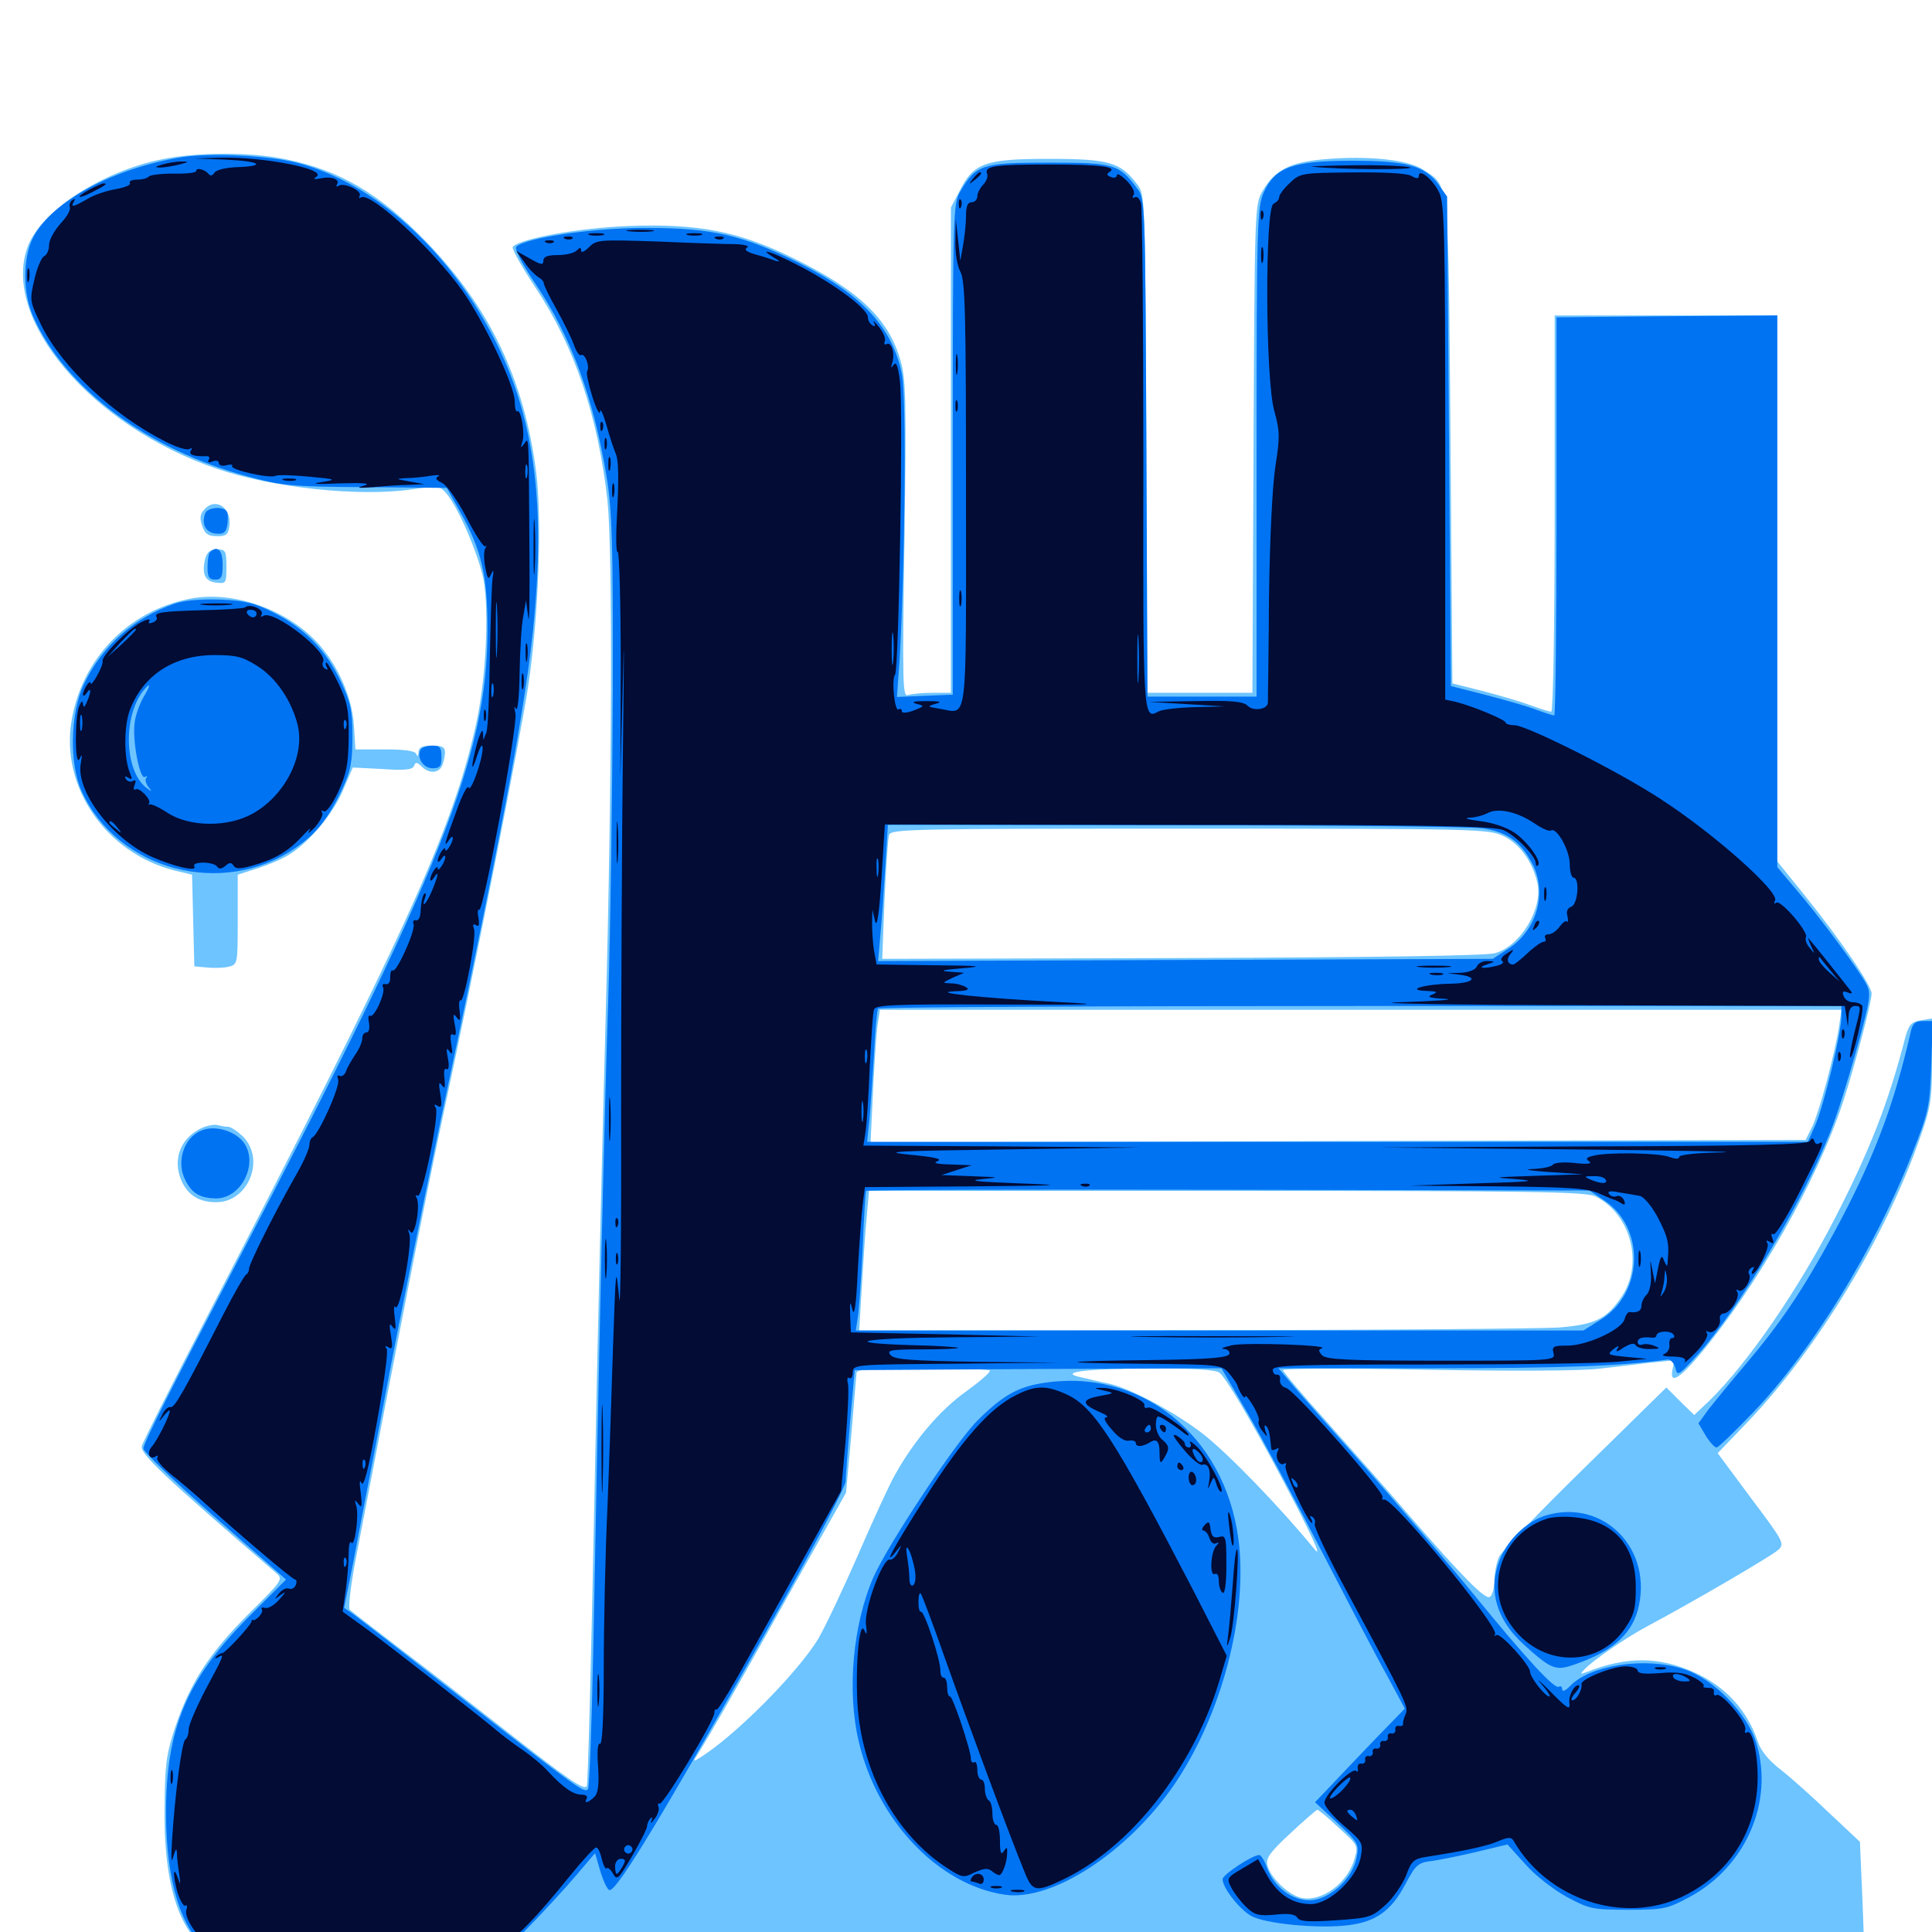 <svg xmlns="http://www.w3.org/2000/svg" viewBox="0 -1000 1000 1000">
	<path fill="#6dc4ff" d="M83.008 -917.383C52.148 -910.938 21.484 -890.82 14.453 -872.656C0.195 -835.156 47.266 -779.492 112.109 -757.422C141.016 -747.461 186.133 -742.773 212.891 -746.68C226.953 -748.633 227.734 -748.633 231.25 -744.336C237.305 -737.109 247.461 -713.477 250.195 -700.391C253.32 -683.789 251.562 -647.461 246.094 -623.828C233.984 -569.922 209.766 -516.797 105.469 -315.234C88.477 -282.422 74.023 -253.906 73.438 -251.562C72.266 -247.656 84.961 -235.742 142.773 -185.938C146.68 -182.617 146.484 -182.227 128.516 -164.453C108.008 -143.945 98.242 -128.711 90.43 -105.273C85.938 -91.602 85.352 -86.133 85.156 -63.281C84.766 -17.383 95.898 8.594 118.164 14.648C123.633 16.211 249.414 16.797 545.703 16.797H965.234L964.062 -15.039L962.695 -46.68L946.68 -61.719C937.891 -70.117 926.562 -80.273 921.484 -84.18C915.625 -88.672 911.328 -93.945 909.961 -98.242C904.492 -114.648 893.359 -126.953 876.953 -134.375C858.789 -142.578 842.188 -142.773 821.289 -134.57C817.773 -133.203 817.773 -133.398 820.312 -136.133C825 -141.016 841.992 -152.539 852.539 -158.203C875 -170.117 917.188 -194.727 920.508 -197.852C923.828 -200.977 923.047 -202.344 906.445 -224.414L889.062 -247.852L904.297 -263.672C940.43 -301.367 976.172 -360.156 993.945 -411.523C999.414 -426.953 1000 -431.25 1000 -450.781V-472.852L994.141 -471.875C989.258 -471.094 988.086 -469.727 986.133 -462.891C977.539 -429.492 967.773 -404.492 950 -369.922C931.055 -332.812 904.688 -294.531 884.961 -275.195L876.953 -267.578L869.727 -274.609L862.5 -281.836L820.508 -240.625C797.266 -217.969 777.344 -197.07 775.977 -194.336C774.609 -191.602 773.633 -185.938 773.438 -182.031C773.438 -178.125 772.461 -174.219 771.094 -173.438C768.75 -171.875 756.836 -183.984 728.516 -216.602C718.359 -228.516 699.609 -249.609 687.109 -263.672C674.414 -277.734 664.062 -290.039 664.062 -290.82C664.062 -291.797 697.656 -291.797 738.867 -291.016C784.375 -290.234 819.141 -290.43 828.125 -291.602C836.133 -292.578 848.242 -293.945 854.688 -294.727L866.602 -295.898L865.625 -290.82C864.258 -283.594 868.945 -286.133 879.297 -298.242C908.789 -333.203 940.234 -388.086 953.906 -429.492C959.57 -446.68 968.75 -481.25 968.75 -485.742C968.75 -489.844 952.539 -513.672 934.766 -535.742L919.922 -554.102V-695.312V-836.719H862.305H804.688V-734.18C804.688 -676.953 803.906 -631.641 802.93 -631.641C801.953 -631.641 797.461 -633.008 792.773 -634.766C788.086 -636.523 776.953 -639.844 767.969 -642.188L751.758 -646.289L750.781 -771.289C749.609 -909.766 750.391 -903.125 736.719 -912.109C729.102 -917.383 708.008 -919.531 685.547 -917.578C667.578 -916.016 659.961 -912.109 653.516 -901.172C649.414 -894.531 649.414 -891.406 648.828 -767.969L648.242 -641.406H621.094H593.75L593.359 -770.117C592.773 -897.656 592.773 -899.023 588.672 -904.492C580.078 -916.016 574.219 -917.773 542.969 -917.773C509.766 -917.773 503.906 -915.625 496.68 -901.172L492.188 -892.578V-766.992V-641.406H482.617C477.344 -641.406 471.68 -640.82 469.922 -640.234C467.188 -639.062 466.992 -646.68 468.164 -720.703C469.141 -793.555 468.945 -803.711 466.016 -813.672C459.961 -834.961 444.336 -849.805 410.938 -866.211C382.617 -880.273 361.328 -884.375 325.195 -883.008C299.805 -882.031 269.336 -876.562 265.43 -872.266C264.648 -871.484 269.922 -862.109 277.148 -851.172C297.461 -820.508 309.57 -784.57 314.453 -740.625C317.188 -713.672 316.797 -595.703 313.477 -473.438C311.914 -416.016 309.18 -303.125 307.617 -222.656C306.055 -142.188 304.297 -75.781 303.711 -75.391C301.953 -73.438 294.141 -78.906 262.695 -103.516C245.508 -116.992 220.508 -136.523 207.031 -146.68C193.555 -157.031 181.836 -166.016 181.055 -166.797C180.078 -167.578 181.641 -180.469 184.57 -195.312C206.055 -307.422 220.117 -379.492 228.516 -418.75C246.289 -501.172 269.336 -617.969 273.438 -645.117C278.711 -680.273 280.664 -730.664 277.539 -755.469C271.484 -803.125 253.711 -840.43 220.898 -874.609C196.68 -899.609 175.977 -911.914 147.852 -917.578C129.492 -921.484 101.172 -921.289 83.008 -917.383ZM778.32 -567.188C786.523 -563.281 793.164 -554.102 795.703 -543.164C798.828 -529.883 787.109 -510.352 773.828 -506.641C769.141 -505.273 711.133 -504.492 611.523 -504.102L456.641 -503.711L457.812 -533.984C458.594 -550.586 459.57 -565.82 460.156 -567.773C461.133 -570.898 470.312 -571.094 615.82 -571.094C766.211 -571.094 770.508 -570.898 778.32 -567.188ZM951.953 -469.141C949.805 -454.688 941.602 -424.414 938.086 -416.992L934.57 -409.961L692.578 -409.375L450.586 -408.594L451.953 -436.719C452.734 -452.148 453.711 -467.578 454.492 -471.094L455.469 -477.344H704.297H953.125ZM825.977 -380.664C844.336 -371.289 850.781 -345.703 839.258 -328.711C831.445 -317.188 825.586 -314.453 807.031 -312.891C797.656 -312.305 712.305 -311.523 617.383 -311.523L444.727 -311.328L446.094 -334.375C446.875 -346.875 447.852 -363.086 448.633 -370.508L449.805 -383.594H635.156C794.141 -383.594 821.289 -383.203 825.977 -380.664ZM512.305 -290.625C512.891 -289.844 507.422 -285.156 500.195 -279.883C486.914 -270.508 473.438 -254.883 463.281 -236.719C460.547 -232.031 452.148 -213.672 444.336 -195.703C436.523 -177.734 427.148 -158.008 423.633 -151.953C412.695 -133.789 379.102 -100.195 361.328 -89.648C358.789 -88.086 358.789 -88.477 361.523 -92.578C367.773 -102.734 379.297 -122.656 408.008 -174.219L437.891 -227.344L440.625 -257.227C441.992 -273.438 443.164 -288.086 443.359 -289.453C443.359 -291.211 451.562 -291.797 477.148 -291.797C495.898 -291.797 511.719 -291.211 512.305 -290.625ZM631.25 -289.453C635.352 -286.133 653.125 -255.078 671.289 -219.922C680.664 -201.562 683.984 -193.75 680.469 -198.047C662.695 -219.727 636.133 -247.266 622.656 -257.812C608.398 -268.945 585.352 -281.25 574.219 -283.789C569.336 -284.766 562.891 -286.328 559.57 -287.109C547.461 -289.648 561.133 -291.602 594.922 -291.602C618.75 -291.797 629.102 -291.016 631.25 -289.453ZM692.969 -53.906C702.734 -45.117 703.125 -44.531 701.172 -38.086C697.656 -25.391 684.375 -15.625 673.828 -17.578C667.188 -18.945 657.812 -27.734 656.055 -34.375C655.078 -38.086 657.031 -41.016 667.773 -50.977C674.805 -57.617 681.25 -63.086 681.836 -63.281C682.422 -63.281 687.5 -59.18 692.969 -53.906ZM105.469 -735.938C103.516 -733.789 103.32 -731.445 104.688 -727.734C106.055 -723.633 107.812 -722.461 112.305 -722.461C117.188 -722.461 118.164 -723.242 118.75 -727.93C119.922 -737.5 111.133 -742.969 105.469 -735.938ZM106.25 -710.938C104.297 -702.93 106.055 -699.023 111.914 -698.438C116.992 -697.852 117.188 -698.047 117.188 -706.641C117.188 -714.844 116.797 -715.625 112.305 -715.625C108.789 -715.625 107.227 -714.258 106.25 -710.938ZM98.047 -690.039C66.406 -683.789 42.578 -659.18 37.109 -627.344C31.055 -592.969 54.688 -558.398 90.43 -549.414L99.414 -547.266L100 -523.438L100.586 -499.805L107.227 -499.219C110.938 -498.828 115.82 -499.023 118.359 -499.609C123.047 -500.781 123.047 -501.367 123.047 -524.023V-547.266L133.398 -550.586C138.867 -552.344 146.289 -555.469 149.609 -557.617C159.961 -563.867 172.852 -579.297 177.734 -591.406L182.617 -602.734L197.852 -601.953C209.375 -601.172 213.477 -601.562 214.258 -603.516C215.039 -605.664 215.82 -605.664 218.164 -603.32C222.461 -599.023 227.93 -599.805 229.297 -604.883C231.445 -612.891 230.664 -614.062 223.633 -614.062C218.555 -614.062 216.797 -613.281 216.602 -610.742C216.602 -608.594 216.016 -608.203 215.43 -609.766C214.844 -611.328 209.57 -612.109 199.219 -612.109H183.984L183.203 -624.414C182.227 -640.625 173.242 -659.375 160.938 -670.703C144.141 -686.328 118.359 -694.141 98.047 -690.039ZM105.469 -416.602C93.945 -411.914 89.062 -400.586 93.75 -389.258C97.07 -381.445 102.93 -377.734 111.914 -377.734C128.516 -377.734 137.5 -399.805 125.781 -411.719C122.852 -414.453 119.531 -416.797 117.969 -416.797C116.602 -416.797 114.453 -417.188 112.891 -417.578C111.523 -418.164 108.203 -417.578 105.469 -416.602Z"/>
	<path fill="#0073f3" d="M94.727 -918.75C58.984 -913.086 26.953 -895.898 17.188 -877.148C11.719 -866.406 11.719 -848.633 17.188 -836.133C33.594 -799.219 76.367 -767.188 128.516 -753.32C145.898 -748.633 150.977 -748.047 189.258 -747.852L231.25 -747.461L237.695 -735.938C249.414 -715.234 252.344 -702.148 252.344 -673.633C252.148 -608.789 228.32 -548.633 122.07 -345.508C87.5 -279.102 74.219 -252.93 74.219 -250.195C74.219 -248.633 90.82 -232.617 111.133 -214.844L148.047 -182.422L128.125 -162.5C96.484 -130.469 85.938 -105.273 85.938 -61.523C85.938 -26.367 93.945 -0.586 107.812 9.375C114.258 13.867 114.453 13.867 185.352 14.453L256.445 15.039L272.266 -1.172C281.055 -10.156 292.578 -22.656 298.047 -29.102L308.008 -40.82L310.742 -31.445C312.305 -26.172 314.453 -21.875 315.43 -21.68C319.336 -20.898 344.727 -63.086 405.078 -170.703C422.852 -202.344 437.5 -230.469 437.695 -233.203C437.695 -235.938 438.867 -250 440.039 -264.453L442.383 -290.82L537.305 -291.406L632.227 -291.797L645.508 -268.945C652.93 -256.25 669.922 -224.414 683.594 -198.047C697.266 -171.68 712.5 -142.383 717.773 -133.008L727.148 -115.625L712.695 -100.781C704.688 -92.383 694.336 -81.641 689.453 -76.367L680.664 -67.188L692.188 -56.445C703.125 -46.094 703.516 -45.508 702.148 -38.477C700.195 -27.539 687.891 -16.406 677.734 -16.406C668.555 -16.406 659.57 -23.242 655.859 -33.008C654.688 -36.719 652.734 -39.844 651.758 -39.844C648.242 -39.844 632.812 -29.688 632.812 -27.344C632.812 -22.852 641.406 -11.914 647.461 -8.398C654.492 -4.297 682.227 -1.562 697.852 -3.516C712.109 -5.273 720.117 -10.938 727.344 -24.609C733.008 -35.156 733.789 -35.938 742.188 -36.914C747.07 -37.695 757.617 -39.844 765.625 -41.797L780.273 -45.312L789.453 -35.156C794.531 -29.297 803.906 -22.07 810.938 -18.164C822.656 -11.914 824.219 -11.523 842.773 -11.523C861.328 -11.523 862.891 -11.914 874.609 -18.164C903.516 -33.789 918.164 -67.188 909.18 -97.461C904.688 -112.891 886.914 -131.25 871.289 -136.133C851.367 -142.578 822.656 -138.086 812.5 -127.148C810.156 -124.805 808.594 -124.219 808.594 -125.586C808.594 -126.953 807.812 -127.539 806.836 -126.953C804.688 -125.586 790.82 -140.43 762.891 -174.609C751.172 -189.062 725.977 -218.359 707.227 -239.844C688.281 -261.133 670.312 -281.445 667.383 -285.156L661.719 -291.797H741.992C808.984 -291.797 839.062 -292.969 863.086 -296.289C864.648 -296.484 866.406 -294.531 867.188 -291.992C868.164 -287.5 868.75 -287.891 878.711 -298.828C900 -322.461 933.008 -377.734 947.266 -413.867C950.781 -422.461 956.836 -441.992 961.133 -457.422C968.164 -483.008 968.555 -485.742 966.016 -490.625C962.109 -498.047 941.211 -526.367 929.297 -540.039L919.922 -551.172V-693.945V-836.719L862.891 -836.328L805.664 -835.742V-732.617C805.664 -675.977 805.078 -629.688 804.492 -629.688C803.711 -629.688 799.414 -631.055 794.727 -632.812C790.039 -634.57 778.32 -637.891 768.555 -640.43L750.977 -644.922L750 -771.484L749.023 -898.242L744.727 -904.297C737.695 -914.258 728.125 -916.797 699.805 -916.797C669.336 -916.797 659.961 -913.477 654.102 -900.391C650.781 -892.773 650.391 -885.156 650.391 -766.016V-639.453H622.07H593.945L593.359 -768.164C592.773 -894.727 592.773 -897.07 588.672 -902.344C579.297 -915.039 576.953 -915.82 542.969 -915.82C508.398 -915.82 505.273 -914.844 497.07 -900.977C493.359 -894.531 493.164 -890.82 493.164 -767.383V-640.43L478.711 -639.844L464.258 -639.258L465.625 -658.398C468.359 -704.492 469.336 -794.727 466.797 -806.445C461.914 -830.469 446.289 -847.461 413.672 -863.867C384.961 -878.125 368.75 -882.031 334.961 -882.031C308.008 -882.227 271.875 -876.953 267.188 -872.266C266.211 -871.289 270.117 -863.477 277.148 -853.125C295.703 -825.586 307.227 -794.141 314.062 -752.734C316.797 -735.352 317.383 -718.555 317.188 -642.383C316.992 -592.969 316.016 -521.289 314.844 -483.203C312.695 -418.555 310.156 -308.594 307.031 -143.945C306.25 -106.25 305.078 -74.609 304.297 -73.828C302.344 -71.875 298.438 -74.609 239.453 -120.703C210.352 -143.359 184.57 -163.281 182.422 -164.844L178.125 -167.773L182.812 -191.211C185.156 -204.102 193.164 -244.922 200.195 -282.031C207.227 -319.141 219.336 -378.516 226.758 -413.867C263.672 -587.695 274.219 -645.508 277.344 -690.625C281.836 -750.195 273.828 -793.75 251.172 -833.203C227.148 -875.391 190.625 -906.25 153.516 -915.82C138.477 -919.531 109.766 -920.898 94.727 -918.75ZM767.188 -571.289C779.297 -569.531 786.523 -564.844 792.383 -554.297C801.172 -539.258 796.094 -519.141 781.055 -509.18L772.656 -503.711L613.672 -503.125L454.492 -502.539L455.664 -515.82C456.445 -523.047 457.422 -539.062 458.203 -551.172L459.57 -573.047L608.203 -572.852C689.844 -572.852 761.523 -572.07 767.188 -571.289ZM953.125 -474.023C953.125 -465.43 943.945 -427.539 939.648 -417.773L935.742 -408.984H692.383H448.828L450 -420.312C450.586 -426.367 451.562 -441.602 452.344 -453.906C452.93 -466.211 453.906 -476.953 454.492 -477.93C454.883 -478.711 567.383 -479.297 704.297 -479.297H953.125ZM830.273 -378.711C851.562 -364.648 850.781 -331.055 828.906 -317.188L819.531 -311.328H631.25H442.969L443.945 -317.773C444.531 -321.094 445.703 -337.305 446.484 -353.32C447.07 -369.531 448.047 -383.008 448.242 -383.594C448.633 -384.18 533.008 -384.375 635.742 -384.18L822.656 -383.789ZM106.25 -734.375C104.102 -728.906 106.445 -724.414 111.523 -723.828C115.625 -723.438 116.797 -724.219 117.578 -727.734C117.969 -730.273 118.164 -733.398 117.578 -734.766C116.602 -738.086 107.617 -737.695 106.25 -734.375ZM108.789 -714.258C108.008 -713.672 107.422 -710.156 107.422 -706.445C107.422 -701.367 108.203 -700 111.328 -700C114.648 -700 115.234 -701.367 115.234 -707.812C115.234 -715.234 112.5 -717.969 108.789 -714.258ZM90.82 -687.695C69.531 -680.469 52.734 -665.625 43.359 -645.703C36.328 -630.664 35.742 -604.492 42.383 -590.234C61.133 -549.414 115.234 -535.156 152.93 -561.133C163.867 -568.555 169.922 -576.367 177.148 -591.602C181.641 -601.367 182.422 -605.859 182.422 -618.945C182.422 -632.422 181.445 -636.523 176.367 -647.266C168.945 -663.281 157.812 -674.609 142.188 -682.617C132.031 -687.891 127.148 -689.062 114.258 -689.648C104.883 -690.039 95.508 -689.258 90.82 -687.695ZM74.219 -639.062C72.266 -635.547 70.117 -629.688 69.727 -626.172C68.359 -617.383 72.266 -596.289 75 -597.852C76.172 -598.438 76.562 -598.438 75.781 -597.461C75 -596.68 75.391 -594.531 76.758 -592.773C78.906 -590.039 78.711 -590.039 75.586 -592.383C64.258 -601.367 63.672 -629.688 74.414 -642.773C78.125 -647.266 78.125 -645.508 74.219 -639.062ZM92.773 -579.297C93.359 -579.883 92.383 -581.055 90.43 -581.641C87.695 -582.812 87.5 -582.617 89.258 -580.664C90.625 -579.297 92.188 -578.711 92.773 -579.297ZM217.773 -612.109C215.43 -608.203 218.945 -602.344 223.828 -602.344C227.734 -602.344 228.516 -603.32 228.516 -608.203C228.516 -613.086 227.734 -614.062 223.828 -614.062C221.094 -614.062 218.359 -613.086 217.773 -612.109ZM989.062 -466.211C980.273 -427.539 969.531 -399.219 948.828 -361.133C933.008 -332.031 921.875 -315.625 904.297 -294.727C896.094 -285.156 887.109 -274.023 884.18 -270.312L879.102 -263.281L882.812 -257.031C884.961 -253.516 887.5 -250.781 888.477 -250.781C889.453 -250.781 898.047 -259.18 907.812 -269.336C937.891 -300.781 970.312 -353.516 989.453 -402.148C998.242 -424.414 998.828 -426.758 999.609 -448.633L1000.391 -471.484H995.312C991.406 -471.484 990.039 -470.312 989.062 -466.211ZM104.297 -414.844C94.922 -411.133 91.016 -398.242 96.094 -388.867C99.414 -382.227 103.711 -379.883 111.719 -379.688C126.172 -379.688 134.961 -400.586 124.414 -410.547C119.141 -415.43 110.156 -417.383 104.297 -414.844ZM538.867 -283.984C526.172 -281.836 518.359 -277.148 505.859 -264.648C494.336 -253.125 459.766 -200.781 452.148 -183.789C441.406 -159.18 438.281 -124.609 444.531 -98.438C454.102 -57.617 485.742 -24.414 519.922 -19.336C544.336 -15.625 583.398 -41.016 607.422 -75.781C632.422 -112.109 646.094 -164.648 641.016 -203.32C633.789 -257.812 589.648 -292.578 538.867 -283.984ZM800.195 -215.625C791.211 -212.891 782.031 -204.688 777.539 -195.508C769.531 -179.102 773.633 -162.5 788.672 -148.828C802.148 -136.523 805.078 -135.352 812.695 -137.695C833.203 -144.336 843.945 -153.125 847.656 -166.406C856.25 -197.656 830.273 -224.609 800.195 -215.625Z"/>
	<path fill="#020c35" d="M116.797 -917.383C134.57 -916.602 138.477 -914.062 122.656 -913.477C116.992 -913.281 111.914 -912.109 110.938 -910.547C109.961 -908.984 108.789 -908.789 108.008 -909.961C106.055 -912.305 101.562 -913.477 101.562 -911.523C101.562 -910.547 96.289 -909.961 89.648 -910.156C83.203 -910.156 77.344 -909.375 76.953 -908.594C76.367 -907.812 73.828 -907.031 71.094 -907.031C68.359 -907.031 66.602 -906.25 67.188 -905.273C67.969 -904.297 64.648 -902.93 60.156 -902.148C55.469 -901.367 48.828 -899.219 45.312 -897.07C37.891 -892.773 36.328 -892.383 38.281 -895.703C39.062 -897.07 38.867 -897.266 37.5 -896.484C36.328 -895.703 35.742 -894.141 36.133 -892.773C36.719 -891.406 34.57 -887.695 31.25 -884.18C28.125 -880.664 25.391 -875.781 25.391 -873.242C25.391 -870.508 24.219 -867.969 22.852 -867.383C21.484 -866.797 19.141 -861.328 17.773 -855.273C15.234 -844.336 15.43 -843.945 21.484 -831.445C32.227 -809.766 58.789 -784.961 85.547 -771.484C91.211 -768.555 96.875 -766.797 98.047 -767.578C99.414 -768.359 99.609 -768.164 98.828 -766.797C97.461 -764.648 100.195 -763.672 106.836 -763.867C108.203 -764.062 108.789 -763.086 108.008 -761.914C107.227 -760.742 108.008 -760.352 109.961 -761.133C111.914 -761.914 113.281 -761.523 113.281 -760.352C113.281 -759.18 115.039 -758.594 117.188 -759.18C119.336 -759.766 120.703 -759.57 120.117 -758.789C118.945 -756.836 139.844 -752.148 142.578 -753.711C143.555 -754.297 151.172 -754.102 159.57 -753.32C174.414 -751.953 174.609 -751.758 166.016 -750.391C160.352 -749.609 163.672 -749.219 175.781 -749.805C188.281 -750.195 192.383 -749.805 188.477 -748.633C183.984 -747.461 185.352 -747.266 193.359 -747.852C199.219 -748.438 207.617 -749.023 211.914 -749.023L219.727 -749.414L211.914 -750.781C204.688 -752.148 204.492 -752.148 210.156 -752.539C213.477 -752.539 219.336 -753.125 222.852 -753.711C226.562 -754.297 228.32 -754.102 226.953 -753.516C225 -752.539 225.586 -751.562 228.906 -750C231.445 -748.633 236.719 -741.211 241.602 -731.836C246.094 -723.047 250.391 -716.602 251.172 -717.188C251.953 -717.969 251.953 -717.383 251.172 -716.211C250.391 -714.844 250.391 -710.352 251.172 -706.445C252.344 -700.195 252.734 -699.609 254.297 -702.93C255.469 -705.664 255.664 -704.883 254.883 -700C254.492 -696.289 253.906 -677.734 253.516 -658.984C253.32 -640.234 252.539 -623.047 251.758 -620.898L250.195 -616.992L250 -620.898C249.805 -623.047 248.438 -620.508 246.875 -615.039C243.555 -602.734 243.75 -598.633 247.07 -609.18C248.633 -613.867 249.805 -615.43 249.805 -612.891C250 -607.227 243.555 -589.258 242.578 -592.383C241.992 -593.945 239.062 -588.281 236.133 -579.883C230.078 -563.477 229.297 -560.547 232.422 -565.234C233.398 -566.797 234.375 -567.383 234.375 -566.211C234.375 -563.672 230.469 -557.812 230.469 -560.352C230.469 -562.891 226.562 -557.031 226.562 -554.492C226.562 -553.516 227.539 -553.906 228.516 -555.469C229.492 -557.031 230.469 -557.617 230.469 -556.445C230.469 -553.906 226.562 -548.047 226.562 -550.586C226.562 -553.125 222.656 -547.266 222.656 -544.727C222.656 -543.75 223.633 -544.141 224.609 -545.703C227.344 -550 226.953 -547.07 223.633 -539.062C220.703 -532.031 217.773 -529.102 220.117 -535.547C220.703 -537.305 220.508 -538.086 219.531 -537.305C218.75 -536.523 217.969 -533.008 217.773 -529.492C217.773 -525.586 216.797 -523.438 215.43 -523.633C214.062 -524.023 213.477 -523.047 214.062 -521.68C215.234 -518.555 205.273 -496.484 203.32 -497.656C202.539 -498.242 201.953 -496.68 201.953 -494.336C202.148 -491.797 201.172 -490.234 199.609 -490.625C198.047 -490.82 197.656 -490.234 198.242 -489.062C199.805 -486.523 193.75 -473.047 191.602 -474.219C190.625 -474.805 190.43 -473.047 191.016 -470.508C191.406 -467.578 191.016 -465.625 189.648 -465.625C188.477 -465.625 187.5 -464.258 187.5 -462.5C187.5 -460.742 185.938 -457.031 183.984 -454.297C182.031 -451.367 179.688 -447.461 179.102 -445.508C178.32 -443.555 176.953 -442.578 175.781 -443.164C174.609 -443.75 174.414 -442.969 175 -441.211C176.367 -438.086 164.844 -412.5 161.719 -411.328C160.938 -410.938 160.156 -409.18 160.156 -407.422C160.156 -405.664 157.422 -399.219 154.102 -393.359C142.773 -373.633 128.906 -345.898 128.906 -343.359C128.906 -341.992 128.125 -340.625 127.344 -340.234C126.562 -339.844 121.289 -330.859 115.82 -320.117C94.922 -279.297 90.43 -271.289 88.281 -271.68C87.109 -272.07 85.156 -270.312 83.984 -267.773C81.836 -263.672 82.031 -263.672 84.766 -267.188C86.523 -269.336 87.891 -270.508 87.891 -269.727C87.891 -267.383 81.055 -253.711 78.516 -251.172C75.781 -248.047 77.344 -244.141 80.469 -246.094C81.641 -246.875 82.031 -246.68 81.445 -245.508C80.664 -244.336 83.984 -240.625 88.477 -236.914C92.969 -233.398 99.805 -227.539 103.516 -224.219C122.852 -206.641 151.367 -182.422 152.734 -182.422C153.516 -182.422 153.711 -181.25 153.125 -179.688C152.539 -178.125 150.977 -177.148 149.609 -177.734C148.242 -178.32 145.898 -177.148 144.336 -175.195C141.797 -171.875 141.797 -171.875 145.508 -174.609C148.242 -176.562 148.047 -175.977 144.531 -172.07C141.992 -169.141 138.672 -167.188 137.109 -167.773C135.742 -168.164 134.961 -167.969 135.547 -166.992C136.719 -165.43 132.227 -160.547 130.664 -161.523C130.273 -161.719 130.078 -161.523 130.273 -161.133C131.055 -159.961 116.602 -144.336 115.039 -144.336C114.258 -144.336 112.891 -143.555 111.914 -142.578C110.938 -141.602 111.328 -141.406 112.891 -142.188C116.406 -144.336 116.016 -143.359 106.445 -125.586C101.758 -116.602 97.656 -107.227 97.656 -104.883C97.656 -102.539 96.875 -100.195 95.898 -99.609C94.141 -98.438 90.625 -72.07 89.062 -47.656C88.477 -38.086 88.672 -34.961 89.648 -38.867C91.016 -43.359 91.406 -43.75 91.602 -40.625C91.602 -38.281 92.188 -33.398 92.773 -29.883C93.555 -24.219 93.359 -24.023 91.992 -28.125C89.453 -35.352 89.453 -28.711 91.992 -20.117C93.359 -16.016 95.117 -13.086 95.898 -13.672C96.875 -14.258 97.07 -13.281 96.484 -11.523C94.727 -7.227 104.492 6.25 112.109 9.766C117.383 12.305 129.492 12.891 186.133 12.891C246.289 13.086 254.102 12.891 258.594 9.961C261.328 8.008 263.086 5.664 262.305 4.492C261.719 3.516 261.914 3.125 263.086 3.711C265.43 5.078 277.93 -7.812 294.727 -28.711C301.367 -36.914 307.617 -43.75 308.594 -43.75C309.57 -43.75 310.742 -41.016 311.523 -37.695C312.305 -34.375 313.477 -32.227 314.062 -33.008C314.648 -33.594 316.211 -32.227 317.383 -30.078C319.336 -26.562 320.117 -27.344 327.148 -39.258C331.445 -46.68 334.961 -53.516 334.961 -54.883C334.961 -56.055 335.742 -57.812 336.719 -58.789C337.695 -59.766 337.891 -59.18 337.109 -57.422C336.328 -55.859 337.109 -56.25 338.672 -58.398C340.43 -60.547 341.406 -63.281 340.82 -64.844C340.43 -66.211 340.625 -66.992 341.406 -66.406C343.164 -65.43 369.727 -109.375 369.727 -113.281C369.727 -114.844 370.312 -115.625 370.703 -115.039C371.289 -114.453 376.172 -122.266 381.836 -132.227C387.305 -141.992 401.758 -167.773 413.672 -189.258L435.352 -228.32L437.695 -254.297C438.867 -268.555 439.453 -281.836 438.867 -283.984C438.281 -286.133 438.672 -287.5 439.648 -286.719C440.625 -286.133 441.406 -287.5 441.406 -289.648C441.406 -293.75 442.383 -293.75 494.727 -294.141L547.852 -294.727L505.664 -295.117C471.094 -295.703 462.891 -296.289 460.938 -298.633C458.789 -301.172 460.938 -301.562 477.539 -301.562C488.086 -301.562 496.289 -301.953 495.898 -302.344C495.508 -302.734 485.156 -303.516 473.047 -303.711C433.398 -304.883 445.117 -307.422 492.188 -307.812L538.086 -308.203L489.258 -309.375L440.43 -310.352L440.039 -319.141C439.844 -326.562 440.039 -326.953 441.211 -322.07C442.188 -318.164 443.164 -324.414 443.945 -341.602C444.727 -355.664 445.898 -371.094 446.484 -376.172L447.656 -385.547L502.539 -385.938C549.609 -386.328 553.32 -386.523 527.344 -387.5C506.25 -388.281 500.391 -388.867 507.812 -389.648C518.164 -390.625 517.969 -390.625 502.93 -391.211L487.305 -391.797L495.117 -394.336L502.93 -396.875L492.188 -397.266C484.57 -397.461 482.617 -398.047 485.352 -399.023C488.086 -400.195 483.203 -401.172 470.703 -402.344C455.273 -403.906 463.867 -404.297 521.484 -405.078L590.82 -406.055L518.945 -406.641L446.875 -407.031L448.047 -414.453C448.633 -418.359 449.609 -433.594 450.195 -448.047C450.977 -462.5 451.758 -475.781 452.344 -477.344C452.93 -479.883 461.523 -480.273 515.039 -480.078C569.531 -479.883 573.242 -480.078 545.898 -481.445C508.789 -483.398 480.469 -486.328 494.141 -486.914C500.586 -487.109 502.148 -487.695 500 -489.062C498.438 -490.039 494.922 -491.016 492.188 -491.016C487.5 -491.211 487.5 -491.211 493.164 -493.945L499.023 -496.484L491.211 -497.07C485.938 -497.461 488.086 -498.047 498.047 -498.828C510.156 -499.805 507.422 -500.195 483.203 -500.391L453.711 -500.781L452.344 -508.203C451.758 -512.109 451.367 -518.555 451.367 -522.266L451.562 -529.102L452.93 -523.242C453.906 -519.336 455.078 -526.953 456.25 -545.312L458.008 -573.242L614.844 -573.047C741.211 -573.047 773.047 -572.461 778.125 -570.312C784.375 -567.773 794.922 -556.836 794.922 -553.125C794.922 -551.953 795.508 -551.367 796.094 -552.148C798.047 -554.102 790.82 -564.258 783.984 -568.945C780.078 -571.68 772.656 -574.219 766.016 -575C759.961 -575.781 757.422 -576.562 760.352 -576.758C763.477 -576.758 767.578 -577.93 769.922 -579.102C775.195 -582.031 785.156 -579.883 793.945 -574.023C797.852 -571.289 801.758 -569.531 802.734 -570.117C805.664 -572.07 812.5 -559.961 812.5 -552.734C812.5 -548.828 813.477 -545.703 814.453 -545.703C817.773 -545.703 816.797 -532.031 813.281 -530.664C811.328 -530.078 810.547 -528.125 811.328 -525.781C811.719 -523.633 811.719 -522.461 811.133 -523.047C810.352 -523.633 808.789 -522.461 807.227 -520.312C805.664 -518.164 803.125 -516.406 801.562 -516.406C800 -516.406 799.219 -515.625 799.805 -514.453C800.391 -513.477 800 -512.5 798.828 -512.5C797.852 -512.5 794.141 -509.961 790.625 -506.641C787.305 -503.516 783.984 -500.781 783.203 -500.781C780.273 -500.781 779.492 -503.516 781.836 -506.25C783.984 -508.789 783.594 -508.984 779.883 -506.445C777.344 -504.883 776.367 -503.32 777.539 -502.539C778.711 -501.953 777.539 -500.781 775 -500.195C768.555 -498.438 763.672 -498.828 769.531 -500.781C774.219 -502.344 774.219 -502.344 769.922 -502.539C767.578 -502.734 765.039 -501.367 764.453 -499.805C763.672 -498.047 760.352 -496.68 756.055 -496.484L749.023 -496.289L755.469 -495.508C765.82 -494.141 762.5 -491.016 750.586 -490.82C737.305 -490.625 726.953 -487.5 738.281 -487.109C743.945 -486.914 744.531 -486.523 741.211 -485.156C738.281 -483.984 740.039 -483.398 748.047 -483.008C753.906 -482.617 743.359 -481.836 724.609 -481.25C705.859 -480.664 750 -479.883 822.656 -479.688L954.883 -479.297L955.664 -474.023L956.445 -468.555L956.836 -474.023C956.836 -477.344 958.203 -479.297 959.961 -479.297C963.477 -479.297 963.477 -479.492 959.766 -465.234C958.203 -458.789 957.227 -453.125 957.617 -452.734C958.984 -451.172 965.039 -477.344 963.867 -479.492C963.086 -480.469 961.133 -481.25 958.984 -481.25C957.031 -481.25 954.883 -482.617 954.297 -484.375C953.32 -486.719 953.906 -487.305 956.25 -486.328C958.789 -485.352 958.984 -485.742 957.617 -487.5C952.148 -494.531 936.914 -513.672 935.938 -514.453C935.547 -515.039 936.133 -513.281 937.305 -510.547C939.453 -506.055 939.453 -505.859 936.719 -509.375C934.961 -511.328 934.18 -513.867 934.766 -514.844C936.328 -517.383 921.875 -534.18 919.531 -532.812C918.164 -532.031 917.969 -532.422 918.75 -533.789C921.484 -538.086 886.914 -568.75 859.375 -586.523C837.695 -600.781 791.211 -624.023 784.18 -624.609C781.445 -624.609 779.297 -625.391 779.297 -625.977C779.297 -627.539 761.523 -634.766 753.516 -636.719L748.047 -637.891V-765.82C748.047 -880.078 747.656 -894.531 744.922 -900.391C741.602 -907.227 734.375 -913.086 734.375 -908.984C734.375 -907.422 733.203 -907.422 730.469 -908.984C728.125 -910.352 715.82 -910.938 699.805 -910.742C673.828 -910.547 672.852 -910.352 667.578 -905.273C664.648 -902.539 662.109 -899.219 662.109 -898.047C662.109 -896.68 660.742 -895.312 659.18 -894.531C654.688 -892.773 654.883 -803.711 659.57 -787.305C662.5 -776.758 662.5 -773.828 660.156 -758.789C658.594 -748.633 657.227 -721.484 656.836 -690.234C656.641 -661.719 656.25 -637.5 656.25 -636.328C656.25 -632.812 648.633 -631.641 645.703 -634.766C643.555 -636.914 637.305 -637.5 618.75 -637.109L594.727 -636.719L614.258 -635.547L633.789 -634.375L618.555 -633.984C610.156 -633.789 601.758 -632.812 599.805 -631.836C591.602 -627.344 591.602 -626.953 591.797 -761.719C591.797 -832.422 591.211 -892.383 590.625 -894.727C589.844 -897.266 588.477 -898.633 587.305 -897.852C586.133 -897.266 585.938 -897.656 586.719 -899.023C587.695 -900.391 586.133 -903.516 583.203 -906.445C580.469 -909.18 578.125 -910.547 578.125 -909.375C578.125 -908.203 576.758 -907.617 575 -908.398C572.852 -909.18 572.656 -909.961 574.219 -910.938C578.711 -913.672 569.922 -914.844 542.969 -914.844C514.453 -914.844 509.375 -914.062 510.938 -909.961C511.523 -908.594 510.547 -906.25 508.984 -904.492C507.227 -902.734 505.859 -900 505.859 -898.438C505.859 -896.68 504.492 -895.312 502.93 -895.312C500.781 -895.312 500 -893.164 500 -888.086C500 -883.984 499.219 -877.148 498.438 -872.852L497.07 -865.039L495.898 -875.781L494.727 -886.523L494.531 -875.781C494.336 -869.531 495.312 -862.695 497.07 -859.375C499.609 -854.688 500 -837.695 500 -743.945C500 -621.094 501.172 -630.859 486.133 -633.203C479.883 -634.18 479.688 -634.375 484.375 -635.742C487.891 -636.719 486.719 -637.109 479.492 -637.109C473.047 -637.109 471.289 -636.719 474.219 -635.742C478.711 -634.57 478.711 -634.57 472.852 -632.227C469.141 -630.859 466.797 -630.859 466.797 -631.836C466.797 -633.008 466.016 -633.398 465.039 -632.812C463.086 -631.445 461.328 -648.633 463.281 -650.781C465.234 -652.734 467.578 -789.062 465.82 -802.539C464.844 -810.742 463.867 -813.086 462.5 -811.133C461.133 -809.18 460.938 -809.375 461.914 -812.5C463.281 -817.383 461.328 -823.438 458.789 -821.875C457.812 -821.289 457.422 -822.07 458.008 -823.438C458.594 -824.805 457.031 -828.125 454.883 -830.859C452.734 -833.594 451.562 -834.57 452.344 -833.008C453.32 -831.25 452.93 -830.664 451.562 -831.641C450.195 -832.422 449.219 -834.18 449.219 -835.742C449.219 -840.625 428.516 -855.469 408.008 -865.234C397.266 -870.508 392.969 -871.289 400.391 -866.797C403.711 -864.844 404.102 -864.258 401.367 -865.039C399.219 -865.82 394.531 -867.383 390.82 -868.359C386.328 -869.727 384.961 -870.703 386.719 -871.875C388.086 -872.656 385.547 -873.438 380.664 -873.633C375.977 -873.633 357.812 -874.219 340.43 -875C310.352 -875.977 308.789 -875.977 304.883 -872.07C302.539 -869.727 300.781 -868.945 300.781 -870.312C300.781 -872.07 300.195 -872.07 298.438 -870.312C297.07 -868.945 292.773 -867.969 288.672 -867.969C283.398 -867.969 281.25 -867.188 281.25 -865.039C281.25 -862.695 279.883 -862.891 274.219 -866.211L267.188 -870.117L271.484 -864.258C273.633 -860.938 276.953 -857.617 278.516 -856.641C280.273 -855.664 281.445 -854.297 281.445 -853.516C281.25 -852.93 284.18 -846.68 288.086 -839.844C291.797 -833.203 295.898 -824.805 297.07 -821.484C298.242 -817.969 300 -815.625 300.781 -816.211C302.734 -817.383 305.469 -810.156 303.906 -807.812C303.32 -806.836 304.688 -800.977 306.641 -794.531C308.594 -788.281 310.547 -784.766 310.547 -786.914C310.742 -789.062 312.109 -785.938 313.867 -780.078C315.43 -774.219 317.773 -767.383 318.75 -765.039C320.117 -762.305 320.312 -752.539 319.531 -736.914C318.75 -724.023 318.75 -713.672 319.727 -714.258C320.508 -714.844 321.289 -688.672 321.289 -656.445L321.094 -597.461L322.461 -649.219C323.047 -677.734 323.047 -662.305 322.461 -615.039C321.875 -567.773 321.484 -480.273 321.484 -420.703C321.68 -361.133 321.094 -319.336 320.508 -327.93C318.75 -346.289 318.75 -344.727 317.188 -299.609C316.602 -280.859 315.43 -245.312 314.453 -220.703C313.281 -196.094 312.5 -158.008 312.5 -136.133C312.5 -111.133 311.719 -96.68 310.547 -97.461C309.375 -98.047 308.984 -93.555 309.57 -85.547C310.156 -76.367 309.57 -71.68 307.617 -69.922C304.492 -66.797 301.953 -66.211 303.711 -69.141C304.297 -70.312 303.125 -71.094 300.977 -71.094C296.68 -71.094 291.406 -74.805 283.594 -83.203C281.055 -86.133 275.195 -91.016 270.898 -93.945C266.602 -96.875 261.133 -100.977 258.984 -102.734C249.414 -110.938 202.93 -147.07 190.82 -156.055L177.344 -165.82L178.906 -176.562C179.688 -182.422 180.469 -191.016 180.469 -195.508C180.469 -200 181.055 -202.734 181.836 -201.562C183.594 -198.828 185.938 -216.016 184.375 -220.703C183.398 -223.828 183.594 -224.023 185.547 -221.484C187.305 -219.141 187.5 -220.508 186.719 -227.344C185.938 -232.617 186.133 -234.57 187.109 -232.422C188.281 -229.883 190.82 -239.844 195.117 -264.062C198.633 -283.398 200.977 -300.391 200.195 -301.758C199.023 -303.32 199.414 -303.711 201.172 -302.539C203.125 -301.367 203.32 -302.734 202.344 -308.594C201.367 -314.453 201.562 -315.625 203.125 -313.281C204.883 -310.938 205.078 -312.109 204.297 -318.164C203.711 -322.461 203.906 -324.805 204.688 -323.438C206.836 -320.312 213.477 -356.055 211.914 -361.133C210.938 -363.867 211.133 -364.258 212.5 -362.305C214.648 -359.18 217.773 -376.367 215.625 -380.078C214.844 -381.25 215.039 -381.641 216.211 -381.055C218.555 -379.492 227.539 -423.242 225.586 -426.562C224.414 -428.32 224.805 -428.711 226.562 -427.539C228.516 -426.367 228.906 -427.539 227.93 -433.594C226.953 -439.258 227.148 -440.43 228.711 -438.281C230.273 -436.133 230.469 -436.914 230.078 -441.602C229.492 -445.312 230.078 -447.461 231.055 -446.68C232.227 -445.898 232.617 -448.047 231.836 -452.148C230.859 -457.227 231.055 -458.008 232.617 -455.859C234.18 -453.711 234.375 -454.492 233.594 -459.375C232.812 -463.672 233.203 -465.43 234.57 -464.453C236.133 -463.672 236.328 -465.234 235.352 -469.727C234.375 -475 234.57 -475.781 236.328 -473.438C238.086 -471.094 238.477 -471.68 237.891 -476.758C237.305 -480.273 237.695 -482.617 238.477 -482.227C240.234 -481.055 246.875 -515.625 245.312 -519.336C244.531 -521.289 244.922 -522.07 246.484 -521.094C247.852 -520.117 248.242 -521.289 247.656 -524.805C247.07 -527.734 247.266 -529.688 248.047 -529.102C250.195 -527.734 267.969 -624.219 266.797 -630.664C266.016 -633.984 266.211 -635.156 266.992 -633.203C267.969 -631.25 268.75 -639.648 268.945 -651.562C269.141 -663.477 269.922 -676.953 270.898 -681.25L272.266 -689.258L273.438 -680.469C274.023 -675.586 274.219 -691.992 274.023 -716.602C273.633 -776.953 273.828 -773.828 271.289 -770.312C269.531 -767.969 269.336 -767.969 270.312 -771.094C271.875 -775.391 269.727 -788.281 267.773 -787.109C266.992 -786.523 266.406 -789.062 266.406 -792.383C266.406 -800.391 250.586 -833.594 239.258 -849.609C223.828 -871.289 191.797 -900.781 186.914 -897.852C185.938 -897.266 185.547 -897.461 186.133 -898.633C187.695 -901.172 178.125 -905.664 175.391 -903.906C174.219 -903.125 173.828 -903.516 174.414 -904.492C176.172 -907.227 171.484 -908.984 165.625 -907.617C162.305 -907.031 161.914 -907.227 163.867 -908.594C169.336 -912.5 136.133 -918.945 114.258 -918.359L100.586 -917.969ZM150.391 -912.891C147.656 -913.672 142.969 -914.453 139.648 -914.453H133.789L139.648 -912.891C142.969 -912.109 147.656 -911.328 150.391 -911.328H155.273ZM540.625 -911.523C545.703 -911.914 541.406 -912.109 531.25 -912.109C521.094 -912.109 516.797 -911.914 522.07 -911.523C527.148 -911.133 535.352 -911.133 540.625 -911.523ZM566.016 -911.523C568.945 -911.914 566.406 -912.305 560.547 -912.305C554.688 -912.305 552.148 -911.914 555.273 -911.523C558.203 -911.133 562.891 -911.133 566.016 -911.523ZM272.852 -753.32C272.266 -751.367 271.875 -752.539 271.875 -755.664C271.875 -758.984 272.266 -760.352 272.852 -759.18C273.242 -757.812 273.242 -755.078 272.852 -753.32ZM257.227 -662.5C256.836 -655.664 256.641 -660.742 256.641 -673.633C256.641 -686.523 256.836 -691.992 257.227 -685.938C257.617 -679.688 257.617 -669.141 257.227 -662.5ZM589.258 -648.828C588.867 -643.164 588.672 -647.656 588.672 -658.984C588.672 -670.312 588.867 -674.805 589.258 -669.336C589.648 -663.672 589.648 -654.297 589.258 -648.828ZM462.305 -657.617C461.914 -653.516 461.523 -656.445 461.523 -663.867C461.523 -671.484 461.914 -674.609 462.305 -671.289C462.695 -667.773 462.695 -661.523 462.305 -657.617ZM255.273 -640.039C254.688 -638.086 254.297 -639.258 254.297 -642.383C254.297 -645.703 254.688 -647.07 255.273 -645.898C255.664 -644.531 255.664 -641.797 255.273 -640.039ZM236.523 -572.461C237.891 -573.828 238.477 -575.391 237.891 -575.977C237.305 -576.562 236.133 -575.586 235.547 -573.633C234.375 -570.898 234.57 -570.703 236.523 -572.461ZM684.961 -575.586C722.461 -575.781 691.797 -575.977 617.188 -575.977C542.578 -575.977 511.914 -575.781 549.219 -575.586C586.719 -575.195 647.656 -575.195 684.961 -575.586ZM454.492 -547.266C454.102 -544.727 453.711 -546.289 453.711 -550.586C453.516 -554.883 453.906 -556.836 454.492 -555.078C454.883 -553.125 454.883 -549.609 454.492 -547.266ZM243.555 -510.156C244.141 -511.523 243.945 -513.281 243.359 -513.867C242.773 -514.648 242.188 -513.477 242.383 -511.328C242.383 -509.18 242.969 -508.594 243.555 -510.156ZM947.266 -497.852L952.148 -491.992L946.875 -496.68C943.75 -499.414 941.406 -502.344 941.406 -503.32C941.406 -504.492 941.602 -504.883 941.992 -504.492C942.188 -504.102 944.531 -501.172 947.266 -497.852ZM890.234 -481.836C913.477 -482.031 893.945 -482.227 846.68 -482.227C799.414 -482.227 780.273 -482.031 804.297 -481.836C828.32 -481.445 866.992 -481.445 890.234 -481.836ZM448.633 -450.586C448.047 -448.633 447.656 -449.805 447.656 -452.93C447.656 -456.25 448.047 -457.617 448.633 -456.445C449.023 -455.078 449.023 -452.344 448.633 -450.586ZM446.68 -420.312C446.289 -417.773 445.898 -419.727 445.898 -424.609C445.898 -429.492 446.289 -431.445 446.68 -429.102C447.07 -426.562 447.07 -422.656 446.68 -420.312ZM475.977 -388.281C476.758 -388.867 475.586 -389.453 473.438 -389.258C471.289 -389.258 470.703 -388.672 472.266 -388.086C473.633 -387.5 475.391 -387.695 475.977 -388.281ZM188.867 -240.625C188.281 -239.062 187.695 -239.648 187.695 -241.797C187.5 -243.945 188.086 -245.117 188.672 -244.336C189.258 -243.75 189.453 -241.992 188.867 -240.625ZM179.102 -189.844C178.516 -188.281 177.93 -188.867 177.93 -191.016C177.734 -193.164 178.32 -194.336 178.906 -193.555C179.492 -192.969 179.688 -191.211 179.102 -189.844ZM326.953 -41.602C326.367 -40.625 325 -40.234 324.023 -41.016C323.047 -41.602 322.656 -42.969 323.438 -43.945C324.023 -44.922 325.391 -45.312 326.367 -44.531C327.344 -43.945 327.734 -42.578 326.953 -41.602ZM322.266 -33.984C321.094 -31.836 319.727 -30.078 319.336 -30.078C318.75 -30.078 318.359 -31.836 318.359 -33.984C318.359 -36.133 319.727 -37.891 321.289 -37.891C323.828 -37.891 324.023 -37.109 322.266 -33.984ZM83.984 -914.844C80.078 -913.672 79.883 -913.281 83.008 -913.281C85.156 -913.281 89.648 -914.062 92.773 -914.844C98.047 -916.211 98.047 -916.406 93.75 -916.406C91.016 -916.406 86.719 -915.625 83.984 -914.844ZM679.688 -913.672C675.977 -913.867 685.156 -914.258 700.195 -914.453C715.234 -914.648 728.516 -914.062 729.883 -913.281C731.836 -912.109 695.508 -912.109 679.688 -913.672ZM503.711 -907.617C501.172 -904.492 501.367 -904.297 504.492 -906.836C506.25 -908.203 507.812 -909.766 507.812 -910.156C507.812 -911.719 506.25 -910.742 503.711 -907.617ZM46.484 -901.953C38.867 -897.852 39.648 -896.484 47.461 -900.391C54.688 -904.102 56.055 -905.078 53.516 -905.078C52.539 -904.883 49.414 -903.516 46.484 -901.953ZM496.289 -894.141C496.289 -891.992 496.875 -891.406 497.461 -892.969C498.047 -894.336 497.852 -896.094 497.266 -896.68C496.68 -897.461 496.094 -896.289 496.289 -894.141ZM652.539 -888.281C652.539 -886.133 653.125 -885.547 653.711 -887.109C654.297 -888.477 654.102 -890.234 653.516 -890.82C652.93 -891.602 652.344 -890.43 652.539 -888.281ZM325.781 -880.273C322.266 -880.664 324.609 -881.055 331.055 -881.055C337.5 -881.055 340.43 -880.664 337.5 -880.273C334.57 -879.883 329.297 -879.883 325.781 -880.273ZM305.273 -878.32C303.32 -878.906 304.883 -879.297 308.594 -879.297C312.305 -879.297 313.867 -878.906 312.109 -878.32C310.156 -877.93 307.031 -877.93 305.273 -878.32ZM356.055 -878.32C354.102 -878.906 355.664 -879.297 359.375 -879.297C363.086 -879.297 364.648 -878.906 362.891 -878.32C360.938 -877.93 357.812 -877.93 356.055 -878.32ZM292.578 -876.367C291.016 -876.953 291.602 -877.539 293.75 -877.539C295.898 -877.734 297.07 -877.148 296.289 -876.562C295.703 -875.977 293.945 -875.781 292.578 -876.367ZM370.703 -876.367C369.141 -876.953 369.727 -877.539 371.875 -877.539C374.023 -877.734 375.195 -877.148 374.414 -876.562C373.828 -875.977 372.07 -875.781 370.703 -876.367ZM282.812 -874.414C281.25 -875 281.836 -875.586 283.984 -875.586C286.133 -875.781 287.305 -875.195 286.523 -874.609C285.938 -874.023 284.18 -873.828 282.812 -874.414ZM652.734 -867.969C652.734 -864.258 653.125 -862.695 653.711 -864.648C654.102 -866.406 654.102 -869.531 653.711 -871.484C653.125 -873.242 652.734 -871.68 652.734 -867.969ZM14.062 -857.227C14.062 -854.102 14.453 -852.93 15.039 -854.883C15.43 -856.641 15.43 -859.375 15.039 -860.742C14.453 -861.914 14.062 -860.547 14.062 -857.227ZM494.727 -811.328C494.727 -806.445 495.117 -804.492 495.508 -807.031C495.898 -809.375 495.898 -813.281 495.508 -815.82C495.117 -818.164 494.727 -816.211 494.727 -811.328ZM494.531 -789.844C494.531 -787.109 494.922 -786.133 495.508 -787.5C495.898 -788.672 495.898 -791.016 495.508 -792.383C494.922 -793.555 494.531 -792.578 494.531 -789.844ZM310.742 -778.906C310.742 -776.758 311.328 -776.172 311.914 -777.734C312.5 -779.102 312.305 -780.859 311.719 -781.445C311.133 -782.227 310.547 -781.055 310.742 -778.906ZM312.891 -770.312C312.891 -767.578 313.281 -766.602 313.867 -767.969C314.258 -769.141 314.258 -771.484 313.867 -772.852C313.281 -774.023 312.891 -773.047 312.891 -770.312ZM314.844 -759.57C314.844 -756.445 315.234 -755.273 315.82 -757.227C316.211 -758.984 316.211 -761.719 315.82 -763.086C315.234 -764.258 314.844 -762.891 314.844 -759.57ZM147.07 -751.367C145.117 -751.953 146.289 -752.344 149.414 -752.344C152.734 -752.344 154.102 -751.953 152.93 -751.367C151.562 -750.977 148.828 -750.977 147.07 -751.367ZM316.797 -745.898C316.797 -742.773 317.188 -741.602 317.773 -743.555C318.164 -745.312 318.164 -748.047 317.773 -749.414C317.188 -750.586 316.797 -749.219 316.797 -745.898ZM276.172 -716.602C276.172 -703.711 276.367 -698.633 276.758 -705.469C277.148 -712.109 277.148 -722.656 276.758 -728.906C276.367 -734.961 276.172 -729.492 276.172 -716.602ZM496.484 -690.234C496.484 -686.523 496.875 -684.961 497.461 -686.914C497.852 -688.672 497.852 -691.797 497.461 -693.75C496.875 -695.508 496.484 -693.945 496.484 -690.234ZM104.883 -686.914C101.562 -687.305 104.883 -687.695 112.305 -687.695C119.922 -687.695 122.656 -687.305 118.555 -686.914C114.648 -686.523 108.398 -686.523 104.883 -686.914ZM126.758 -685.547C126.367 -685.156 116.797 -684.375 105.469 -684.18C83.789 -683.594 79.492 -683.008 81.055 -680.469C81.641 -679.688 80.664 -678.32 78.906 -677.734C77.148 -677.148 76.562 -677.344 77.344 -678.711C77.93 -679.883 75.977 -679.492 73.047 -677.93C66.211 -674.414 52.344 -660.352 53.125 -657.812C53.32 -656.836 52.148 -653.516 50.195 -650.195C48.438 -647.07 47.07 -645.312 46.875 -646.289C46.875 -648.828 42.969 -643.164 42.969 -640.43C42.969 -639.453 43.945 -639.844 44.922 -641.406C47.266 -644.922 47.266 -641.797 44.922 -636.523C43.75 -633.789 43.164 -633.594 42.969 -635.547C42.773 -637.5 42.188 -637.305 41.016 -634.57C38.672 -629.102 38.672 -602.148 41.211 -607.227C42.578 -610.156 42.578 -609.57 41.797 -604.688C39.258 -590.234 58.203 -565.625 78.711 -556.445C90.234 -551.367 102.344 -548.633 100.586 -551.562C99.805 -552.734 101.953 -553.516 105.273 -553.516C108.398 -553.516 111.719 -552.539 112.305 -551.562C113.281 -550 114.648 -550.195 116.602 -551.758C118.75 -553.711 119.727 -553.711 120.898 -551.953C121.875 -550.195 124.219 -550.195 129.883 -551.758C141.992 -555.078 148.828 -558.984 156.055 -566.797C159.766 -570.703 161.523 -572.266 160.156 -570.117C158.789 -567.969 159.961 -568.75 162.891 -571.68C165.625 -574.805 167.383 -578.125 166.797 -579.297C166.016 -580.469 166.406 -580.859 167.578 -580.078C168.75 -579.297 171.875 -583.398 175 -590.039C179.297 -599.414 180.273 -604.102 180.469 -617.969C180.664 -632.031 179.883 -636.328 175.391 -645.898C172.461 -651.953 169.531 -657.031 168.945 -657.031C168.359 -657.031 168.359 -656.055 169.141 -654.688C169.922 -653.32 169.727 -653.125 168.164 -653.906C166.992 -654.688 166.602 -656.25 167.188 -657.422C170.312 -662.305 141.602 -684.57 136.328 -681.25C135.156 -680.469 134.766 -680.664 135.352 -681.836C137.109 -684.57 129.102 -687.891 126.758 -685.547ZM132.812 -682.422C132.812 -681.445 132.031 -680.469 131.055 -680.469C129.883 -680.469 128.516 -681.445 127.93 -682.422C127.344 -683.594 128.125 -684.375 129.688 -684.375C131.445 -684.375 132.812 -683.594 132.812 -682.422ZM70.312 -674.023C70.312 -673.633 66.992 -670.312 63.086 -666.602L55.664 -659.961L62.305 -667.383C68.75 -674.023 70.312 -675.586 70.312 -674.023ZM133.203 -655.273C142.773 -649.219 150.586 -637.891 153.906 -625.391C158.203 -609.375 147.852 -588.477 130.859 -578.906C117.969 -571.68 98.047 -571.875 86.719 -579.297C82.227 -582.227 77.93 -584.18 77.344 -583.594C76.758 -583.203 76.562 -583.398 77.148 -584.18C78.516 -585.938 72.07 -592.773 70.117 -591.406C69.141 -590.82 68.945 -591.992 69.727 -593.75C70.508 -595.898 70.312 -596.68 68.75 -595.703C67.578 -595.117 66.016 -595.508 65.234 -596.68C64.258 -598.242 64.648 -598.438 66.406 -597.461C68.359 -596.289 68.555 -596.68 67.383 -599.609C64.062 -607.031 64.062 -624.023 67.188 -632.422C74.023 -650.391 89.648 -660.742 110.547 -660.938C122.461 -660.938 125.391 -660.156 133.203 -655.273ZM177.148 -633.203C177.734 -634.57 177.539 -636.328 176.953 -636.914C176.367 -637.695 175.781 -636.523 175.977 -634.375C175.977 -632.227 176.562 -631.641 177.148 -633.203ZM42.383 -622.461C41.797 -620.508 41.406 -622.07 41.406 -625.781C41.406 -629.492 41.797 -631.055 42.383 -629.297C42.773 -627.344 42.773 -624.219 42.383 -622.461ZM179.102 -623.438C178.516 -621.875 177.93 -622.461 177.93 -624.609C177.734 -626.758 178.32 -627.93 178.906 -627.148C179.492 -626.562 179.688 -624.805 179.102 -623.438ZM60.742 -571.68C63.281 -568.555 63.086 -568.359 60.156 -570.898C58.203 -572.266 56.641 -573.828 56.641 -574.219C56.641 -575.781 58.203 -574.805 60.742 -571.68ZM272.07 -661.914C272.07 -657.617 272.461 -656.055 272.852 -658.594C273.242 -660.938 273.242 -664.453 272.852 -666.406C272.266 -668.164 271.875 -666.211 272.07 -661.914ZM269.922 -647.266C269.922 -643.555 270.312 -641.992 270.898 -643.945C271.289 -645.703 271.289 -648.828 270.898 -650.781C270.312 -652.539 269.922 -650.977 269.922 -647.266ZM250.391 -629.688C250.391 -626.953 250.781 -625.977 251.367 -627.344C251.758 -628.516 251.758 -630.859 251.367 -632.227C250.781 -633.398 250.391 -632.422 250.391 -629.688ZM319.141 -564.258C319.141 -554.688 319.336 -550.391 319.727 -554.883C320.117 -559.375 320.117 -567.383 319.727 -572.461C319.336 -577.539 319.141 -574.023 319.141 -564.258ZM799.219 -536.914C799.219 -533.789 799.609 -532.617 800.195 -534.57C800.586 -536.328 800.586 -539.062 800.195 -540.43C799.609 -541.602 799.219 -540.234 799.219 -536.914ZM794.141 -520.898C792.969 -518.164 793.164 -517.969 795.117 -519.727C796.484 -521.094 797.07 -522.656 796.484 -523.242C795.898 -523.828 794.727 -522.852 794.141 -520.898ZM734.961 -499.414C730.859 -499.805 734.18 -500.195 742.188 -500.195C750.195 -500.195 753.516 -499.805 749.609 -499.414C745.508 -499.023 738.867 -499.023 734.961 -499.414ZM740.82 -495.508C738.867 -496.094 740.039 -496.484 743.164 -496.484C746.484 -496.484 747.852 -496.094 746.68 -495.508C745.312 -495.117 742.578 -495.117 740.82 -495.508ZM953.32 -464.453C953.32 -462.305 953.906 -461.719 954.492 -463.281C955.078 -464.648 954.883 -466.406 954.297 -466.992C953.711 -467.773 953.125 -466.602 953.32 -464.453ZM951.367 -452.734C951.367 -450.586 951.953 -450 952.539 -451.562C953.125 -452.93 952.93 -454.688 952.344 -455.273C951.758 -456.055 951.172 -454.883 951.367 -452.734ZM315.234 -420.703C315.234 -410.547 315.43 -406.25 315.82 -411.523C316.211 -416.602 316.211 -424.805 315.82 -430.078C315.43 -435.156 315.234 -430.859 315.234 -420.703ZM936.719 -409.375C935.742 -407.617 908.203 -406.836 824.609 -406.641L713.867 -406.055L813.477 -405.078C868.359 -404.492 903.125 -403.906 891.211 -403.516C878.516 -403.32 869.141 -402.344 869.141 -401.172C869.141 -400 867.383 -400 864.062 -401.172C858.594 -403.32 831.641 -403.711 824.609 -401.758C821.094 -400.977 820.508 -400.195 822.656 -398.828C824.219 -397.656 821.68 -397.266 815.039 -398.047C809.375 -398.633 804.297 -398.242 803.711 -397.07C802.93 -396.094 798.438 -395.117 793.359 -394.922C787.891 -394.727 791.406 -394.141 801.758 -393.359L819.336 -392.188L794.922 -391.406C772.266 -390.625 771.68 -390.625 785.156 -389.648C796.484 -388.672 791.797 -388.281 764.648 -387.5L729.492 -386.328L775 -385.938C812.5 -385.547 821.68 -384.961 827.734 -382.227C831.641 -380.469 835.352 -378.906 835.938 -378.906C836.523 -378.711 838.086 -377.93 839.258 -377.148C841.016 -375.977 841.406 -376.562 840.625 -378.711C839.844 -380.469 838.086 -381.445 836.719 -380.859C835.352 -380.273 833.594 -380.859 832.812 -382.031C831.836 -383.398 833.594 -383.789 838.086 -382.812C841.797 -382.227 846.484 -381.445 848.438 -381.055C850.586 -380.859 854.297 -376.562 857.617 -370.703C863.086 -360.352 864.062 -356.836 863.281 -348.438C863.086 -343.945 862.891 -343.945 861.328 -347.461C860.156 -350.781 859.57 -350.195 858.203 -343.555L856.641 -335.742L855.273 -342.578C854.102 -348.828 854.102 -348.633 854.492 -341.016C854.883 -335.938 853.906 -331.641 852.344 -329.883C850.781 -328.516 849.609 -325.781 849.609 -324.219C849.609 -321.484 847.461 -320.312 843.359 -320.898C842.578 -320.898 841.406 -319.336 840.82 -316.992C839.062 -311.719 821.484 -303.516 811.328 -303.516C804.102 -303.516 803.125 -303.125 804.102 -299.609C805.078 -295.703 804.102 -295.703 746.094 -295.703C697.852 -295.703 686.719 -296.289 684.375 -298.438C682.422 -300.586 682.227 -301.367 684.18 -302.148C689.062 -303.711 645.117 -305.273 637.695 -303.711C633.398 -302.734 631.445 -301.953 633.398 -301.758C635.352 -301.758 636.719 -300.391 636.328 -299.219C635.547 -297.266 626.172 -296.484 599.414 -296.094C547.461 -295.508 543.359 -294.531 591.016 -294.141C631.055 -293.75 632.227 -293.555 635.938 -289.453C638.086 -286.914 640.039 -284.18 640.43 -283.008C641.602 -279.297 644.336 -275.195 644.531 -277.148C644.531 -278.32 646.289 -276.172 648.438 -272.656C650.586 -269.141 651.953 -265.43 651.562 -264.648C650.977 -263.867 651.758 -261.328 653.32 -259.375C656.25 -255.859 656.25 -255.859 654.883 -259.57C654.297 -261.719 654.492 -262.891 655.273 -261.914C656.641 -260.742 657.227 -258.594 658.008 -250.195C658.203 -249.219 659.18 -249.219 660.547 -250C661.719 -250.781 662.109 -250.586 661.523 -249.219C659.57 -246.289 662.109 -240.82 664.648 -242.383C665.625 -242.969 666.016 -242.578 665.43 -241.406C664.062 -239.648 676.953 -211.719 679.102 -211.719C679.492 -211.719 679.297 -212.695 678.516 -214.062C677.734 -215.43 677.93 -215.625 679.297 -214.844C680.469 -214.062 681.055 -212.5 680.469 -211.133C680.078 -209.766 686.914 -195.117 695.898 -178.516C728.711 -117.578 729.102 -116.602 727.539 -112.695C726.562 -110.742 726.172 -108.594 726.172 -107.617C726.367 -106.836 725.391 -106.445 724.219 -106.641C722.852 -107.031 721.875 -106.055 722.266 -104.688C722.461 -103.516 721.484 -102.539 720.312 -102.734C718.945 -103.125 717.969 -102.148 718.359 -100.781C718.555 -99.609 717.578 -98.633 716.406 -98.828C715.039 -99.219 714.062 -98.242 714.453 -96.875C714.648 -95.703 713.672 -94.727 712.5 -94.922C711.133 -95.312 710.156 -94.336 710.547 -92.969C710.742 -91.797 709.766 -90.82 708.594 -91.016C707.227 -91.406 706.25 -90.43 706.641 -89.062C706.836 -87.891 705.859 -86.914 704.688 -87.109C703.32 -87.5 702.539 -86.328 702.734 -84.766C703.125 -83.203 702.734 -82.422 701.953 -83.398C699.805 -85.352 685.547 -71.094 685.547 -66.992C685.547 -65.039 690.039 -59.766 695.508 -55.078C705.273 -46.68 705.664 -46.094 704.297 -38.672C702.148 -27.734 688.086 -14.453 678.516 -14.453C668.945 -14.453 661.328 -19.531 655.859 -29.297L651.172 -37.695L642.969 -32.812C634.961 -28.125 634.766 -27.734 637.5 -22.656C639.062 -19.727 642.578 -15.234 645.312 -12.695C649.414 -8.789 651.562 -8.203 660.156 -8.984C666.992 -9.766 670.508 -9.18 671.484 -7.422C672.656 -5.469 677.148 -5.078 691.211 -6.055C708.789 -7.227 709.961 -7.617 716.992 -13.867C721.094 -17.578 725.781 -24.414 727.734 -29.102C730.469 -36.719 731.836 -37.891 738.086 -38.867C758.203 -41.992 769.141 -44.336 775.195 -46.875C780.664 -49.219 782.227 -49.219 783.398 -47.266C800.977 -16.797 840.039 -3.906 870.508 -18.164C893.555 -29.102 907.812 -49.609 909.57 -75C910.547 -88.281 907.422 -105.273 904.297 -103.32C903.125 -102.734 902.93 -103.32 903.32 -104.688C904.688 -108.008 891.016 -124.219 888.477 -122.656C887.5 -122.07 886.914 -122.656 887.109 -124.219C887.5 -125.586 886.133 -126.562 884.18 -126.367C882.227 -126.367 881.055 -126.758 881.836 -127.344C882.422 -127.93 880.078 -130.078 876.562 -131.836C871.875 -134.18 867.383 -134.766 858.984 -133.984C851.172 -133.398 847.656 -133.789 847.656 -135.352C847.656 -136.523 844.727 -137.5 841.406 -137.5C834.375 -137.5 818.164 -130.859 818.555 -128.32C819.141 -125.586 816.016 -119.922 813.867 -119.922C812.891 -119.922 813.477 -121.68 815.43 -123.828C817.383 -125.977 817.969 -127.734 816.992 -127.734C814.648 -127.734 811.719 -122.07 812.305 -118.555C812.891 -114.453 811.328 -115.43 801.562 -125.391C796.484 -130.469 794.727 -131.641 797.852 -128.32C800.977 -124.805 802.734 -121.875 801.953 -121.875C799.805 -121.875 791.992 -131.836 791.992 -134.57C791.992 -138.086 776.758 -154.883 774.609 -153.711C773.438 -153.125 773.047 -153.125 773.828 -154.102C776.562 -157.227 720.703 -225.195 716.406 -223.828C715.43 -223.633 715.039 -224.023 715.625 -225C716.992 -227.344 670.117 -280.469 665.625 -281.641C663.672 -282.031 662.305 -283.984 662.5 -285.742C662.891 -287.5 662.109 -288.672 660.938 -288.477C659.766 -288.281 658.789 -289.453 658.789 -291.016C658.789 -293.359 670.898 -293.75 741.992 -293.75C787.695 -293.75 831.445 -294.336 838.867 -295.312L852.539 -296.68L841.992 -297.656C832.227 -298.633 831.641 -298.828 834.961 -301.562C837.695 -303.711 838.281 -303.711 837.109 -301.758C835.938 -300 837.109 -300.195 840.43 -302.539C843.75 -304.492 845.703 -305.078 846.68 -303.711C847.266 -302.539 850.781 -301.562 854.102 -301.758C859.18 -301.758 859.57 -302.148 856.445 -303.32C854.297 -304.297 851.367 -304.492 850.195 -304.102C848.828 -303.516 847.656 -304.102 847.656 -305.273C847.656 -307.422 850.195 -308.203 855.078 -307.617C856.25 -307.422 857.422 -308.008 857.422 -308.789C857.422 -311.133 864.844 -311.523 866.211 -309.18C866.992 -308.203 866.602 -307.422 865.43 -307.422C864.453 -307.422 863.867 -305.859 864.062 -304.102C864.453 -302.148 863.281 -300 861.523 -299.219C859.57 -298.438 861.328 -297.852 865.82 -297.852C871.094 -297.656 872.852 -296.875 872.07 -295.312C871.289 -293.945 874.023 -296.094 877.93 -300.195C881.836 -304.297 884.375 -308.594 883.594 -309.766C882.812 -310.938 883.008 -311.328 884.18 -310.742C886.719 -309.18 891.016 -313.867 890.234 -317.383C889.844 -318.75 890.82 -319.922 891.992 -320.117C895.508 -320.117 900.781 -328.516 899.219 -331.25C898.438 -332.617 898.633 -332.812 900 -332.031C902.344 -330.664 907.031 -337.891 905.273 -340.625C904.688 -341.602 905.273 -342.969 906.445 -343.75C908.008 -344.531 908.203 -344.336 907.422 -342.969C906.641 -341.602 906.445 -340.625 907.031 -340.625C909.18 -340.625 916.211 -354.492 914.844 -356.445C913.867 -358.008 914.258 -358.203 916.016 -357.227C917.969 -356.055 918.359 -356.445 917.383 -358.984C916.602 -360.938 916.797 -361.914 917.969 -361.133C918.945 -360.547 925.195 -370.508 931.641 -383.398C943.75 -407.617 944.727 -409.961 941.602 -408.203C940.625 -407.422 939.453 -408.008 939.062 -409.375C938.477 -411.133 937.891 -411.133 936.719 -409.375ZM831.055 -389.453C832.422 -387.109 828.711 -387.109 823.242 -389.453C819.727 -391.016 819.922 -391.211 824.609 -391.211C827.539 -391.406 830.469 -390.625 831.055 -389.453ZM845.703 -385.547C841.016 -388.477 838.672 -387.695 842.969 -384.766C844.922 -383.203 847.07 -382.422 847.656 -382.812C848.047 -383.398 847.266 -384.57 845.703 -385.547ZM861.328 -331.445C859.18 -328.125 859.18 -328.125 860.156 -331.445C860.742 -333.398 861.523 -336.914 861.523 -339.258C861.914 -343.555 861.914 -343.555 862.695 -339.258C863.086 -336.914 862.5 -333.398 861.328 -331.445ZM666.016 -299.805C666.016 -300.781 665.234 -301.562 664.453 -301.562C663.477 -301.562 662.695 -300.195 662.695 -298.633C662.695 -297.07 663.477 -296.289 664.453 -296.875C665.234 -297.461 666.016 -298.633 666.016 -299.805ZM671.484 -230.273C670.898 -229.688 669.727 -230.664 669.141 -232.617C667.969 -235.352 668.164 -235.547 670.117 -233.789C671.484 -232.422 672.07 -230.859 671.484 -230.273ZM873.047 -131.641C875.391 -130.078 875.195 -129.688 871.68 -129.688C869.336 -129.688 866.797 -130.664 866.211 -131.641C864.648 -134.18 869.141 -134.18 873.047 -131.641ZM695.312 -74.023C692.773 -71.289 689.844 -69.141 688.672 -69.141C687.695 -69.141 689.258 -71.68 692.383 -75C695.508 -78.125 698.438 -80.469 698.828 -79.883C699.414 -79.297 697.852 -76.758 695.312 -74.023ZM701.953 -60.156C702.93 -57.422 702.734 -57.227 700.195 -59.375C696.875 -62.109 696.484 -63.281 699.023 -63.281C700 -63.281 701.367 -61.914 701.953 -60.156ZM854.883 -15.234C855.664 -15.82 854.492 -16.406 852.344 -16.211C850.195 -16.211 849.609 -15.625 851.172 -15.039C852.539 -14.453 854.297 -14.648 854.883 -15.234ZM560.156 -386.133C558.594 -386.719 559.18 -387.305 561.328 -387.305C563.477 -387.5 564.648 -386.914 563.867 -386.328C563.281 -385.742 561.523 -385.547 560.156 -386.133ZM318.555 -366.797C318.555 -364.648 319.141 -364.062 319.727 -365.625C320.312 -366.992 320.117 -368.75 319.531 -369.336C318.945 -370.117 318.359 -368.945 318.555 -366.797ZM313.086 -348.438C313.086 -339.258 313.477 -335.547 313.867 -340.234C314.258 -344.727 314.258 -352.148 313.867 -356.836C313.477 -361.328 313.086 -357.617 313.086 -348.438ZM848.047 -348.438C848.047 -344.727 848.438 -343.164 849.023 -345.117C849.414 -346.875 849.414 -350 849.023 -351.953C848.438 -353.711 848.047 -352.148 848.047 -348.438ZM318.75 -348.438C318.75 -345.703 319.141 -344.727 319.727 -346.094C320.117 -347.266 320.117 -349.609 319.727 -350.977C319.141 -352.148 318.75 -351.172 318.75 -348.438ZM593.164 -308.008C574.609 -308.203 590.43 -308.594 627.93 -308.398C665.625 -308.398 680.664 -308.203 661.523 -308.008C642.383 -307.617 611.523 -307.617 593.164 -308.008ZM311.328 -249.805C311.328 -229.492 311.719 -221.289 311.914 -231.836C312.305 -242.383 312.305 -258.984 311.914 -268.945C311.719 -278.906 311.328 -270.312 311.328 -249.805ZM525.977 -277.93C512.5 -271.289 498.047 -255.078 478.906 -224.805C462.5 -199.219 456.25 -187.5 464.062 -197.266C466.797 -200.781 466.992 -200.781 464.844 -196.68C463.672 -194.141 461.719 -192.383 460.547 -192.773C456.836 -193.555 447.07 -166.797 448.242 -158.984C448.828 -154.102 448.633 -153.32 447.461 -156.055C444.922 -162.109 442.773 -140.234 443.75 -119.141C445.703 -82.812 463.867 -49.805 491.016 -32.617C498.047 -28.125 498.828 -27.93 504.492 -30.859C509.375 -33.008 511.328 -33.203 513.477 -31.445C515.039 -30.078 516.797 -29.297 517.383 -29.492C518.945 -29.883 521.289 -36.328 521.289 -40.82C521.484 -44.141 521.094 -44.141 519.531 -41.797C518.164 -39.648 517.578 -41.016 517.578 -47.266C517.578 -51.758 516.797 -55.469 515.625 -55.469C514.648 -55.469 513.672 -58.008 513.672 -61.133C513.672 -64.453 512.891 -67.578 511.719 -68.164C510.742 -68.75 509.766 -71.484 509.766 -74.219C509.766 -76.758 508.984 -78.906 507.812 -78.906C506.836 -78.906 505.859 -81.25 505.859 -83.984C505.859 -86.719 505.078 -88.477 504.297 -87.891C503.32 -87.305 502.539 -88.086 502.539 -89.648C502.539 -94.141 493.164 -121.875 491.797 -121.875C490.82 -121.875 490.234 -124.023 490.234 -126.758C490.234 -129.492 489.453 -131.641 488.477 -131.641C487.305 -131.641 486.719 -133.203 486.719 -135.156C487.109 -140.039 478.32 -166.797 476.562 -165.82C475.977 -165.43 475.391 -167.578 475.391 -170.898C475.391 -174.023 475.977 -175.977 476.562 -175.195C477.344 -174.219 482.812 -159.57 488.867 -142.383C499.219 -113.086 522.852 -49.023 530.469 -30.664C534.375 -20.898 536.328 -20.508 549.805 -26.953C584.766 -43.359 617.188 -84.375 630.859 -129.102L634.961 -142.969L617.578 -176.953C576.953 -255.078 566.211 -271.875 551.953 -278.32C541.602 -283.008 535.938 -283.008 525.977 -277.93ZM473.438 -187.891C474.219 -183.789 473.828 -180.273 472.656 -179.492C471.484 -178.711 470.703 -180.273 470.703 -183.008C470.703 -185.742 470.117 -190.82 469.531 -194.336C468.75 -198.828 469.141 -200 470.312 -198.047C471.289 -196.484 472.656 -191.797 473.438 -187.891ZM571.289 -280.273C577.148 -278.906 577.148 -278.906 568.75 -277.344C559.57 -275.586 559.766 -273.242 569.141 -269.141C572.461 -267.773 574.023 -266.602 572.656 -266.406C570.898 -266.406 571.875 -264.062 575.391 -260.156C578.516 -256.25 582.031 -253.906 584.18 -254.297C586.328 -254.688 587.891 -254.102 587.891 -253.125C587.891 -250.781 591.602 -251.172 595.312 -253.516C598.828 -255.664 600.195 -253.906 600.195 -247.852C600.195 -241.992 600.781 -241.797 603.516 -247.07C605.273 -250.391 605.078 -251.758 601.953 -254.492C599.609 -256.25 598.242 -259.961 598.242 -262.695C598.633 -267.578 598.828 -267.773 603.516 -264.844C606.25 -263.086 609.961 -260.547 611.914 -258.984C613.672 -257.422 615.234 -256.641 615.234 -257.227C615.234 -259.766 596.68 -272.266 594.336 -271.484C592.969 -270.898 591.992 -271.484 592.383 -272.656C592.969 -275.391 577.148 -281.836 570.312 -281.641C566.016 -281.641 566.016 -281.445 571.289 -280.273ZM595.703 -260.547C595.703 -259.57 594.727 -258.594 593.555 -258.594C592.578 -258.594 592.188 -259.57 592.773 -260.547C593.359 -261.719 594.336 -262.5 594.922 -262.5C595.312 -262.5 595.703 -261.719 595.703 -260.547ZM600.586 -260.547C601.172 -259.57 602.148 -258.594 602.734 -258.594C603.125 -258.594 603.516 -259.57 603.516 -260.547C603.516 -261.719 602.539 -262.5 601.367 -262.5C600.391 -262.5 600 -261.719 600.586 -260.547ZM612.5 -250C616.602 -244.922 621.094 -241.406 622.266 -241.797C625.391 -242.969 626.953 -238.867 625.781 -232.812C625 -228.906 625.195 -228.711 626.562 -232.227C628.32 -235.938 628.32 -235.938 629.688 -231.641C630.469 -229.102 631.641 -227.539 632.227 -227.93C633.789 -229.492 623.828 -247.656 618.945 -251.758C616.602 -253.906 615.234 -254.492 616.016 -253.32C616.797 -251.953 616.406 -250.781 615.43 -250.781C614.258 -250.781 613.281 -251.562 613.281 -252.734C613.281 -253.711 611.328 -255.469 609.18 -256.836C606.25 -258.398 607.227 -256.25 612.5 -250ZM622.266 -243.555C621.484 -242.773 620.117 -243.359 619.141 -244.922C616.016 -249.805 616.992 -251.758 620.508 -248.242C622.266 -246.484 623.047 -244.336 622.266 -243.555ZM609.375 -241.016C609.375 -240.039 610.352 -239.062 611.523 -239.062C612.5 -239.062 612.891 -240.039 612.305 -241.016C611.719 -242.188 610.742 -242.969 610.156 -242.969C609.766 -242.969 609.375 -242.188 609.375 -241.016ZM615.234 -235.352C615.234 -233.008 616.211 -231.25 617.188 -231.25C618.359 -231.25 619.141 -232.422 619.141 -233.984C619.141 -235.547 618.359 -237.5 617.188 -238.086C616.211 -238.672 615.234 -237.5 615.234 -235.352ZM636.133 -210.742C636.719 -205.469 637.5 -200.586 637.891 -200.195C639.258 -198.633 638.281 -210.742 636.719 -215.625C635.547 -218.945 635.352 -217.383 636.133 -210.742ZM800.586 -213.867C778.711 -206.836 768.75 -181.445 780.078 -161.914C794.531 -137.305 826.562 -135.156 841.406 -157.617C845.898 -164.258 846.68 -167.773 846.68 -178.516C846.68 -200 835.352 -212.891 814.844 -214.648C809.766 -215.234 803.32 -214.844 800.586 -213.867ZM623.438 -210.547C622.07 -208.984 621.875 -207.812 622.852 -207.812C623.828 -207.812 625.391 -206.055 625.977 -203.906C626.758 -201.562 628.125 -200.586 629.492 -201.172C631.055 -202.148 631.055 -201.562 629.492 -199.805C626.562 -196.68 625.977 -183.594 628.906 -185.352C630.078 -185.938 630.859 -184.375 630.859 -181.641C630.859 -178.906 631.836 -176.172 632.812 -175.586C633.984 -174.805 634.766 -180.078 634.766 -189.844C634.766 -204.297 634.57 -205.469 631.055 -204.492C628.125 -203.711 627.148 -204.688 626.562 -208.398C626.172 -212.5 625.586 -212.891 623.438 -210.547ZM638.086 -180.078C637.305 -170.117 636.328 -158.398 635.742 -154.102C634.766 -146.875 634.961 -146.68 636.719 -152.148C638.867 -158.398 641.797 -198.047 640.234 -198.047C639.648 -198.047 638.672 -189.844 638.086 -180.078ZM309.18 -124.805C309.18 -117.383 309.57 -114.453 309.961 -118.555C310.352 -122.461 310.352 -128.711 309.961 -132.227C309.57 -135.547 309.18 -132.422 309.18 -124.805ZM857.031 -136.133C855.664 -136.719 856.641 -137.109 859.375 -137.109C862.109 -137.109 863.086 -136.719 861.914 -136.133C860.547 -135.742 858.203 -135.742 857.031 -136.133ZM88.281 -79.883C88.281 -76.758 88.672 -75.586 89.258 -77.539C89.648 -79.297 89.648 -82.031 89.258 -83.398C88.672 -84.57 88.281 -83.203 88.281 -79.883ZM502.93 -28.125C502.344 -27.148 502.148 -26.172 502.734 -26.172C503.125 -26.172 504.883 -25.781 506.445 -25.195C508.008 -24.414 509.18 -25.195 509.18 -27.148C509.18 -30.469 504.883 -31.25 502.93 -28.125ZM513.281 -22.852C511.914 -23.438 512.891 -23.828 515.625 -23.828C518.359 -23.828 519.336 -23.438 518.164 -22.852C516.797 -22.461 514.453 -22.461 513.281 -22.852ZM524.023 -20.898C522.07 -21.484 523.242 -21.875 526.367 -21.875C529.688 -21.875 531.055 -21.484 529.883 -20.898C528.516 -20.508 525.781 -20.508 524.023 -20.898Z"/>
</svg>